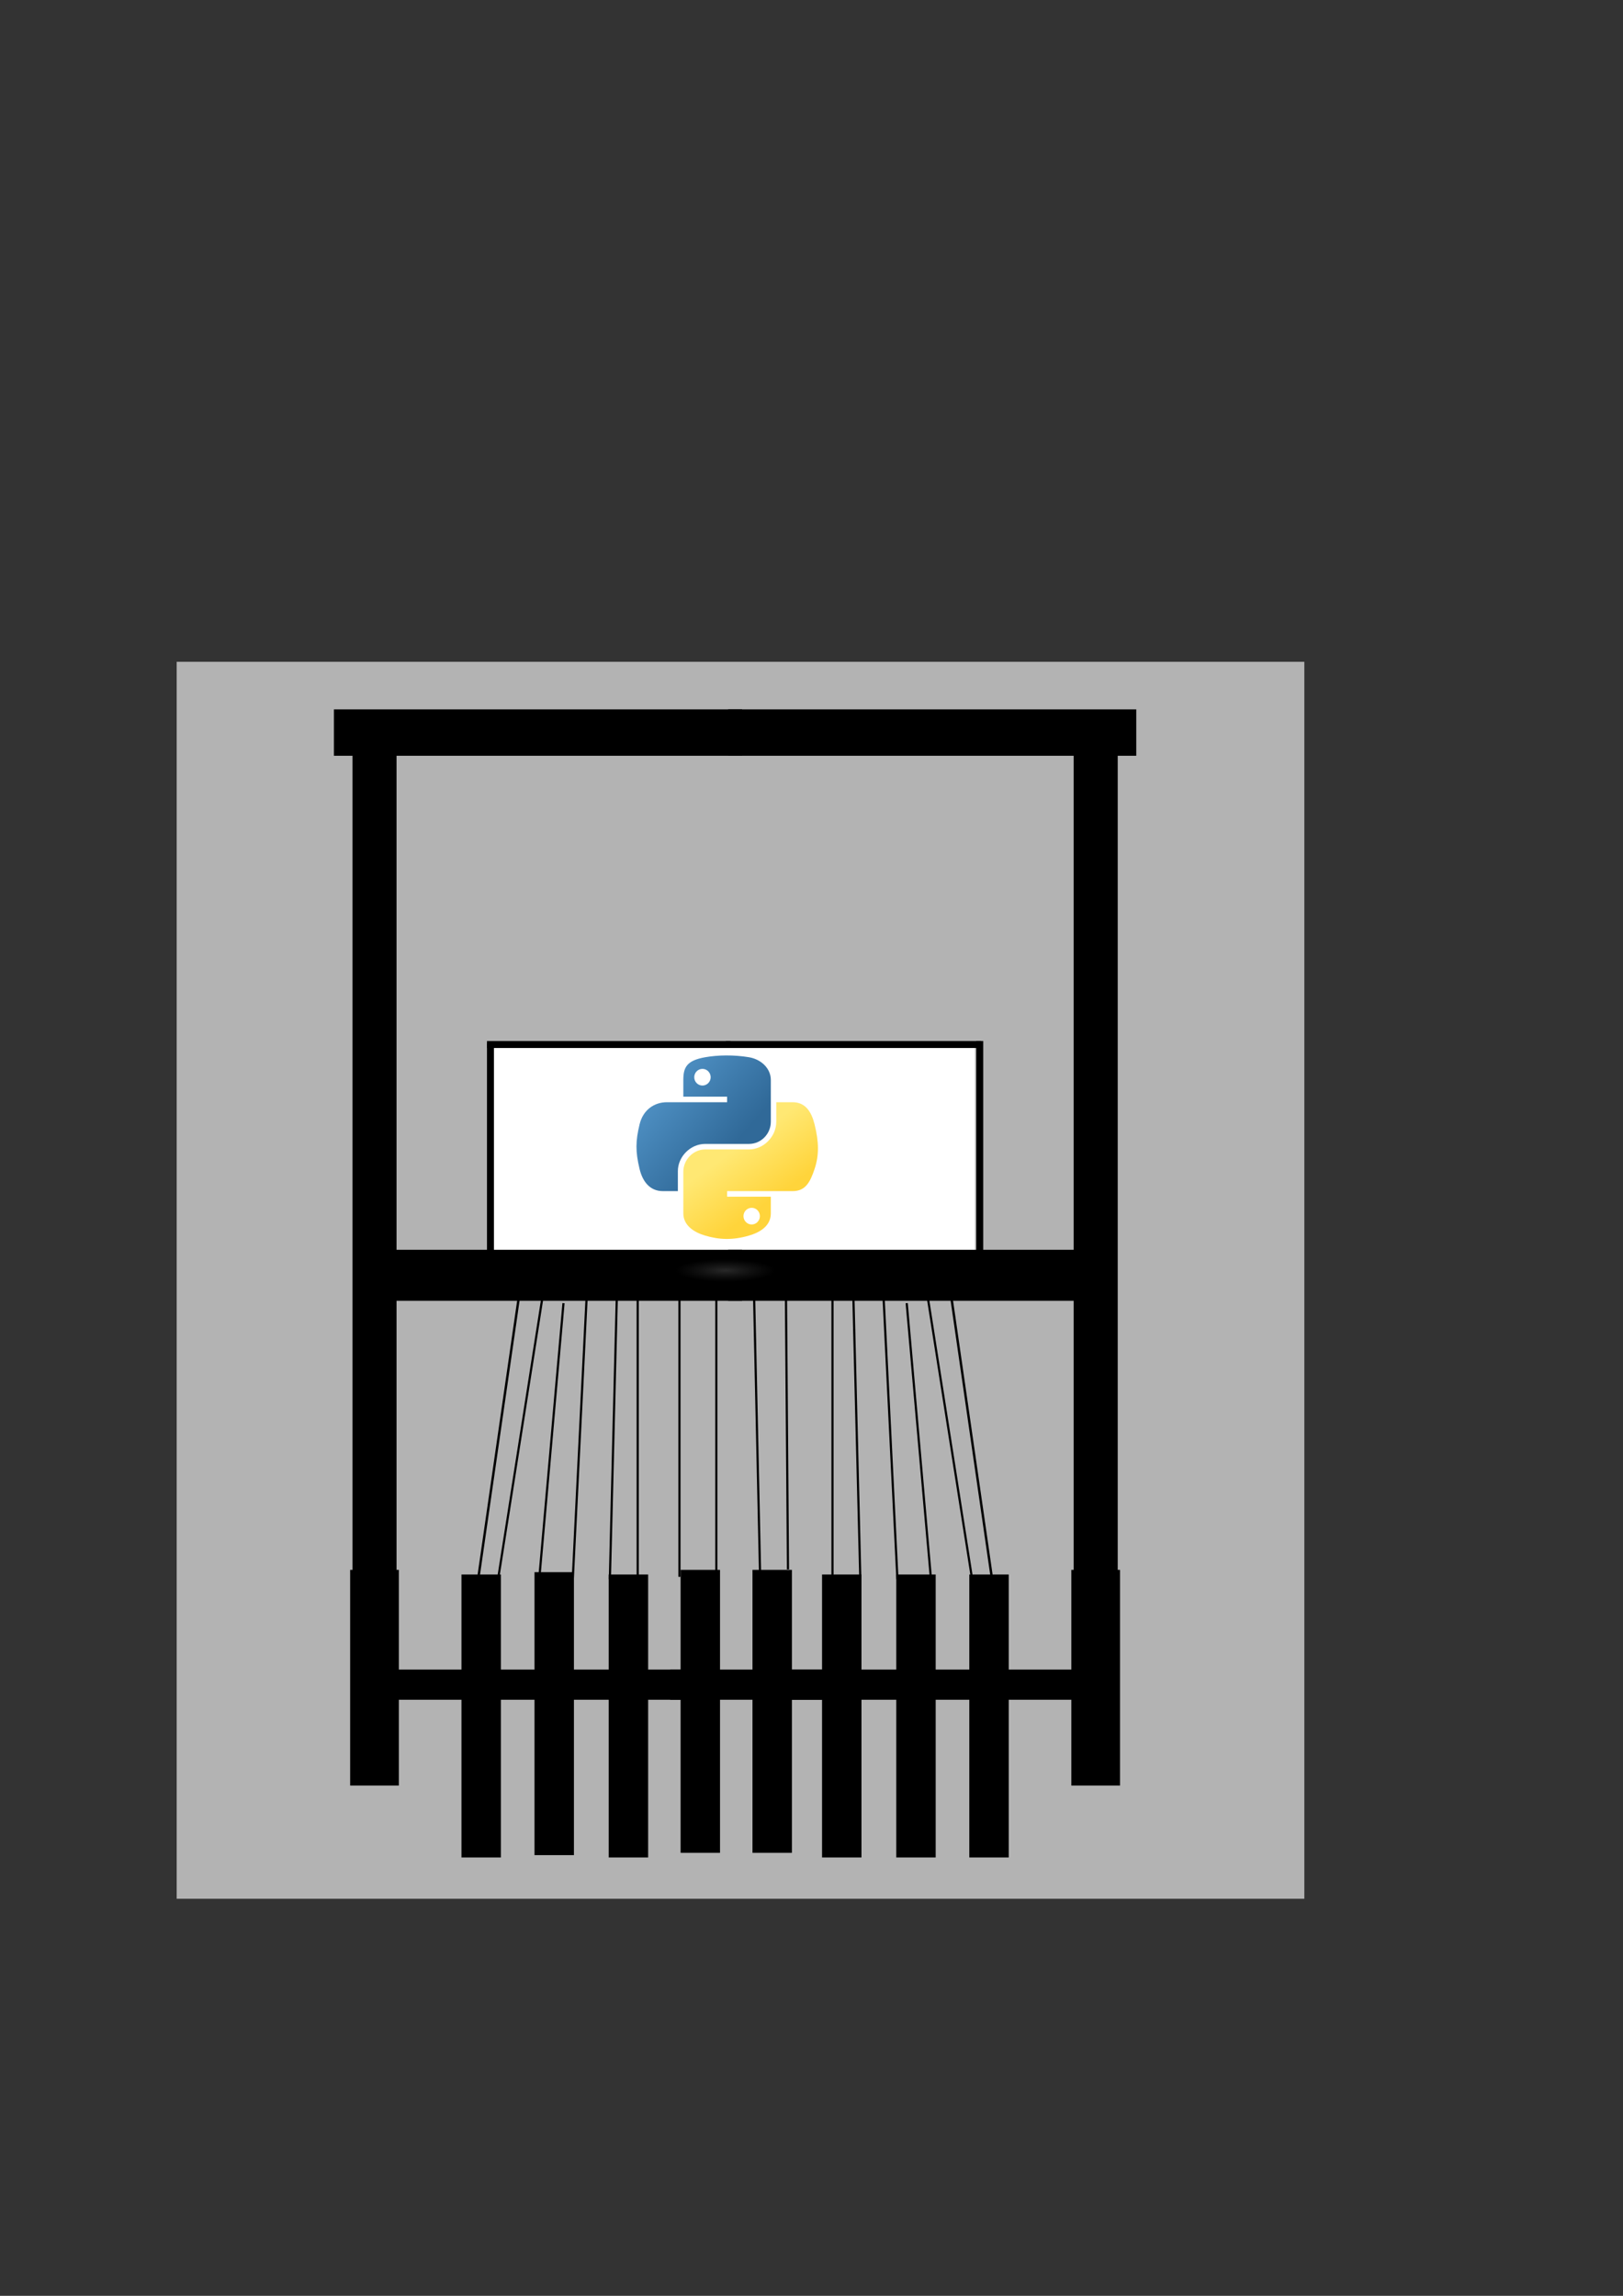 <?xml version="1.0" encoding="UTF-8" standalone="no"?>
<!-- Created with Inkscape (http://www.inkscape.org/) -->

<svg
   xmlns:dc="http://purl.org/dc/elements/1.1/"
   xmlns:cc="http://creativecommons.org/ns#"
   xmlns:rdf="http://www.w3.org/1999/02/22-rdf-syntax-ns#"
   xmlns:svg="http://www.w3.org/2000/svg"
   xmlns="http://www.w3.org/2000/svg"
   xmlns:xlink="http://www.w3.org/1999/xlink"
   xmlns:sodipodi="http://sodipodi.sourceforge.net/DTD/sodipodi-0.dtd"
   xmlns:inkscape="http://www.inkscape.org/namespaces/inkscape"
   width="744.094"
   height="1052.362"
   id="svg3115"
   version="1.1"
   inkscape:version="0.48.5 r10040"
   sodipodi:docname="drawing.svg">
  <rect width="100%" height="100%" fill="#333333" stroke="none"/>
  <defs
     id="defs3117">
    <radialGradient
       gradientTransform="matrix(2.382716e-8,-0.296,1.437,4.683673e-7,-128.544,150.52)"
       gradientUnits="userSpaceOnUse"
       xlink:href="#linearGradient2795"
       id="radialGradient1480"
       fy="132.286"
       fx="61.519"
       r="29.037"
       cy="132.286"
       cx="61.519" />
    <linearGradient
       gradientTransform="matrix(0.563,0,0,0.568,-9.4,-5.305)"
       gradientUnits="userSpaceOnUse"
       xlink:href="#linearGradient4689"
       id="linearGradient1478"
       y2="114.398"
       x2="135.665"
       y1="20.604"
       x1="26.649" />
    <linearGradient
       gradientTransform="matrix(0.563,0,0,0.568,-9.4,-5.305)"
       gradientUnits="userSpaceOnUse"
       xlink:href="#linearGradient4671"
       id="linearGradient1475"
       y2="137.273"
       x2="112.031"
       y1="192.352"
       x1="150.961" />
    <radialGradient
       gradientTransform="matrix(1,0,0,0.178,0,108.743)"
       gradientUnits="userSpaceOnUse"
       xlink:href="#linearGradient2795"
       id="radialGradient2801"
       fy="132.286"
       fx="61.519"
       r="29.037"
       cy="132.286"
       cx="61.519" />
    <linearGradient
       gradientTransform="matrix(0.563,0,0,0.568,-11.597,-7.61)"
       gradientUnits="userSpaceOnUse"
       xlink:href="#linearGradient4689"
       id="linearGradient2258"
       y2="76.313"
       x2="26.67"
       y1="76.176"
       x1="172.942" />
    <linearGradient
       gradientTransform="matrix(0.563,0,0,0.568,-11.597,-7.61)"
       gradientUnits="userSpaceOnUse"
       xlink:href="#linearGradient4671"
       id="linearGradient2255"
       y2="144.757"
       x2="-65.309"
       y1="144.757"
       x1="224.24" />
    <linearGradient
       gradientTransform="translate(100.27,99.611)"
       gradientUnits="userSpaceOnUse"
       xlink:href="#linearGradient4671"
       id="linearGradient2250"
       y2="144.757"
       x2="-65.309"
       y1="144.757"
       x1="224.24" />
    <linearGradient
       gradientTransform="translate(100.27,99.611)"
       gradientUnits="userSpaceOnUse"
       xlink:href="#linearGradient4689"
       id="linearGradient2248"
       y2="76.313"
       x2="26.67"
       y1="77.476"
       x1="172.942" />
    <linearGradient
       gradientTransform="translate(100.27,99.611)"
       gradientUnits="userSpaceOnUse"
       xlink:href="#linearGradient4671"
       id="linearGradient2589"
       y2="144.757"
       x2="-65.309"
       y1="144.757"
       x1="224.24" />
    <linearGradient
       gradientTransform="translate(100.27,99.611)"
       gradientUnits="userSpaceOnUse"
       xlink:href="#linearGradient4689"
       id="linearGradient2587"
       y2="76.313"
       x2="26.67"
       y1="77.476"
       x1="172.942" />
    <linearGradient
       gradientTransform="translate(100.27,99.611)"
       gradientUnits="userSpaceOnUse"
       xlink:href="#linearGradient4689"
       id="linearGradient2990"
       y2="76.313"
       x2="26.67"
       y1="77.476"
       x1="172.942" />
    <linearGradient
       gradientTransform="translate(100.27,99.611)"
       gradientUnits="userSpaceOnUse"
       xlink:href="#linearGradient4671"
       id="linearGradient2987"
       y2="144.757"
       x2="-65.309"
       y1="144.757"
       x1="224.24" />
    <linearGradient
       id="linearGradient4689">
      <stop
         id="stop4691"
         offset="0"
         style="stop-color:#5a9fd4;stop-opacity:1" />
      <stop
         id="stop4693"
         offset="1"
         style="stop-color:#306998;stop-opacity:1" />
    </linearGradient>
    <linearGradient
       id="linearGradient4671">
      <stop
         id="stop4673"
         offset="0"
         style="stop-color:#ffd43b;stop-opacity:1" />
      <stop
         id="stop4675"
         offset="1"
         style="stop-color:#ffe873;stop-opacity:1" />
    </linearGradient>
    <linearGradient
       id="linearGradient3236">
      <stop
         id="stop3244"
         offset="0"
         style="stop-color:#f4f4f4;stop-opacity:1" />
      <stop
         id="stop3240"
         offset="1"
         style="stop-color:#ffffff;stop-opacity:1" />
    </linearGradient>
    <linearGradient
       id="linearGradient3676">
      <stop
         id="stop3678"
         offset="0"
         style="stop-color:#b2b2b2;stop-opacity:0.5" />
      <stop
         id="stop3680"
         offset="1"
         style="stop-color:#b3b3b3;stop-opacity:0" />
    </linearGradient>
    <linearGradient
       id="linearGradient2787">
      <stop
         id="stop2789"
         offset="0"
         style="stop-color:#7f7f7f;stop-opacity:0.5" />
      <stop
         id="stop2791"
         offset="1"
         style="stop-color:#7f7f7f;stop-opacity:0" />
    </linearGradient>
    <linearGradient
       id="linearGradient2795">
      <stop
         id="stop2797"
         offset="0"
         style="stop-color:#b8b8b8;stop-opacity:0.498" />
      <stop
         id="stop2799"
         offset="1"
         style="stop-color:#7f7f7f;stop-opacity:0" />
    </linearGradient>
    <radialGradient
       inkscape:collect="always"
       xlink:href="#linearGradient2795"
       id="radialGradient3529"
       gradientUnits="userSpaceOnUse"
       gradientTransform="matrix(1.3090598e-8,-0.18,0.789,2.8377356e-7,228.158,593.421)"
       cx="61.519"
       cy="132.286"
       fx="61.519"
       fy="132.286"
       r="29.037" />
    <linearGradient
       inkscape:collect="always"
       xlink:href="#linearGradient4671"
       id="linearGradient3533"
       gradientUnits="userSpaceOnUse"
       gradientTransform="matrix(0.421,0,0,0.425,280.583,475.038)"
       x1="150.961"
       y1="192.352"
       x2="112.031"
       y2="137.273" />
    <linearGradient
       inkscape:collect="always"
       xlink:href="#linearGradient4689"
       id="linearGradient3536"
       gradientUnits="userSpaceOnUse"
       gradientTransform="matrix(0.421,0,0,0.425,280.583,475.038)"
       x1="26.649"
       y1="20.604"
       x2="135.665"
       y2="114.398" />
  </defs>
  <sodipodi:namedview
     id="base"
     pagecolor="#ffffff"
     bordercolor="#666666"
     borderopacity="1.0"
     inkscape:pageopacity="0.0"
     inkscape:pageshadow="2"
     inkscape:zoom="1"
     inkscape:cx="339.36359"
     inkscape:cy="440.44874"
     inkscape:document-units="px"
     inkscape:current-layer="layer3"
     showgrid="false"
     inkscape:window-width="1339"
     inkscape:window-height="868"
     inkscape:window-x="0"
     inkscape:window-y="0"
     inkscape:window-maximized="0" />
  <g
     inkscape:groupmode="layer"
     id="layer3"
     inkscape:label="Layer">
    <rect
       style="fill:#ffffff"
       id="rect3221"
       width="223.262"
       height="100.999"
       x="225.388"
       y="479.323" />
    <rect
       style="fill:#000000"
       id="rect3322"
       width="52.094"
       height="8.505"
       x="173.294"
       y="481.45" />
    <rect
       style="fill:#000000"
       id="rect3322-5"
       width="52.094"
       height="8.505"
       x="449.182"
       y="480.387" />
    <rect
       style="fill:#b3b3b3"
       id="rect4368"
       width="517"
       height="567"
       x="81"
       y="303.362" />
    <rect
       style="fill:#ffffff"
       id="rect4370"
       width="223"
       height="97"
       x="224"
       y="479.362" />
  </g>
  <g
     inkscape:label="Layer 1"
     inkscape:groupmode="layer"
     id="layer1">
    <rect
       style="fill:#000000"
       id="rect3123"
       width="20.2"
       height="392.303"
       x="161.599"
       y="338.987" />
    <rect
       style="fill:#000000"
       id="rect3127"
       width="187.115"
       height="21.263"
       x="153.094"
       y="325.166" />
    <rect
       style="fill:#000000"
       id="rect3129"
       width="3.189"
       height="115.884"
       x="223.262"
       y="478.26" />
    <rect
       style="fill:#000000"
       id="rect3131"
       width="111.631"
       height="3.189"
       x="223.262"
       y="477.197" />
    <rect
       style="fill:#000000"
       id="rect3133"
       width="165.852"
       height="23.389"
       x="174.357"
       y="572.881" />
    <rect
       style="fill:#000000"
       id="rect3137"
       width="22.326"
       height="98.873"
       x="160.536"
       y="719.596" />
    <rect
       style="fill:#000000"
       id="rect3139"
       width="18.074"
       height="129.705"
       x="211.567"
       y="721.722" />
    <rect
       style="fill:#000000"
       id="rect3139-3"
       width="18.074"
       height="129.705"
       x="245.056"
       y="720.659" />
    <rect
       style="fill:#000000"
       id="rect3139-6"
       width="18.074"
       height="129.705"
       x="279.077"
       y="721.722" />
    <rect
       style="fill:#000000"
       id="rect3139-7"
       width="18.074"
       height="129.705"
       x="312.035"
       y="719.596" />
    <path
       style="fill:none;stroke:#000000;stroke-width:1.101px;stroke-linecap:butt;stroke-linejoin:miter;stroke-opacity:1"
       d="M 217.997,732.303 238.095,593.131"
       id="path3173"
       inkscape:connector-curvature="0" />
    <path
       style="fill:none;stroke:#000000;stroke-width:1px;stroke-linecap:butt;stroke-linejoin:miter;stroke-opacity:1"
       d="M 227.514,729.164 248.778,594.144"
       id="path3175"
       inkscape:connector-curvature="0" />
    <path
       style="fill:none;stroke:#000000;stroke-width:1px;stroke-linecap:butt;stroke-linejoin:miter;stroke-opacity:1"
       d="M 246.651,730.227 258.346,597.333"
       id="path3177"
       inkscape:connector-curvature="0" />
    <path
       style="fill:none;stroke:#000000;stroke-width:1px;stroke-linecap:butt;stroke-linejoin:miter;stroke-opacity:1"
       d="M 262.598,723.848 268.977,594.144"
       id="path3179"
       inkscape:connector-curvature="0" />
    <path
       style="fill:none;stroke:#000000;stroke-width:1px;stroke-linecap:butt;stroke-linejoin:miter;stroke-opacity:1"
       d="M 279.609,723.848 282.798,594.144"
       id="path3181"
       inkscape:connector-curvature="0" />
    <path
       style="fill:none;stroke:#000000;stroke-width:1px;stroke-linecap:butt;stroke-linejoin:miter;stroke-opacity:1"
       d="m 292.367,594.144 0,138.21"
       id="path3183"
       inkscape:connector-curvature="0" />
    <rect
       style="fill:#000000"
       id="rect3189"
       width="154.157"
       height="13.821"
       x="174.357"
       y="765.311" />
    <rect
       y="338.987"
       x="-512.439"
       height="392.303"
       width="20.2"
       id="rect3225"
       style="fill:#000000"
       transform="scale(-1,1)" />
    <rect
       y="325.166"
       x="-520.944"
       height="21.263"
       width="187.115"
       id="rect3227"
       style="fill:#000000"
       transform="scale(-1,1)" />
    <rect
       y="477.197"
       x="-450.776"
       height="116.947"
       width="3.189"
       id="rect3229"
       style="fill:#000000"
       transform="scale(-1,1)" />
    <rect
       y="477.197"
       x="-449.713"
       height="3.189"
       width="116.947"
       id="rect3231"
       style="fill:#000000"
       transform="scale(-1,1)" />
    <rect
       y="572.881"
       x="-499.681"
       height="23.389"
       width="165.852"
       id="rect3233"
       style="fill:#000000"
       transform="scale(-1,1)" />
    <rect
       y="719.596"
       x="-513.502"
       height="98.873"
       width="22.326"
       id="rect3235"
       style="fill:#000000"
       transform="scale(-1,1)" />
    <rect
       y="721.722"
       x="-462.471"
       height="129.705"
       width="18.074"
       id="rect3237"
       style="fill:#000000"
       transform="scale(-1,1)" />
    <rect
       y="721.722"
       x="-428.982"
       height="129.705"
       width="18.074"
       id="rect3239"
       style="fill:#000000"
       transform="scale(-1,1)" />
    <rect
       y="721.722"
       x="-394.961"
       height="129.705"
       width="18.074"
       id="rect3241"
       style="fill:#000000"
       transform="scale(-1,1)" />
    <rect
       y="719.596"
       x="-363.066"
       height="129.705"
       width="18.074"
       id="rect3243"
       style="fill:#000000"
       transform="scale(-1,1)" />
    <path
       inkscape:connector-curvature="0"
       id="path3245"
       d="M 456.041,732.303 435.943,593.131"
       style="fill:none;stroke:#000000;stroke-width:1.101px;stroke-linecap:butt;stroke-linejoin:miter;stroke-opacity:1" />
    <path
       inkscape:connector-curvature="0"
       id="path3247"
       d="M 446.524,729.164 425.261,594.144"
       style="fill:none;stroke:#000000;stroke-width:1px;stroke-linecap:butt;stroke-linejoin:miter;stroke-opacity:1" />
    <path
       inkscape:connector-curvature="0"
       id="path3249"
       d="M 427.387,730.227 415.692,597.333"
       style="fill:none;stroke:#000000;stroke-width:1px;stroke-linecap:butt;stroke-linejoin:miter;stroke-opacity:1" />
    <path
       inkscape:connector-curvature="0"
       id="path3251"
       d="M 411.44,723.848 405.061,594.144"
       style="fill:none;stroke:#000000;stroke-width:1px;stroke-linecap:butt;stroke-linejoin:miter;stroke-opacity:1" />
    <path
       inkscape:connector-curvature="0"
       id="path3253"
       d="M 394.429,723.848 391.24,594.144"
       style="fill:none;stroke:#000000;stroke-width:1px;stroke-linecap:butt;stroke-linejoin:miter;stroke-opacity:1" />
    <path
       inkscape:connector-curvature="0"
       id="path3255"
       d="m 381.671,594.144 0,138.21"
       style="fill:none;stroke:#000000;stroke-width:1px;stroke-linecap:butt;stroke-linejoin:miter;stroke-opacity:1" />
    <rect
       y="765.311"
       x="-499.681"
       height="13.821"
       width="154.157"
       id="rect3261"
       style="fill:#000000"
       transform="scale(-1,1)" />
    <rect
       style="fill:#000000"
       id="rect3216"
       width="70.168"
       height="13.821"
       x="307.251"
       y="765.311" />
    <path
       style="fill:none;stroke:#000000;stroke-width:1px;stroke-linecap:butt;stroke-linejoin:miter;stroke-opacity:1"
       d="m 311.503,722.785 0,-136.083"
       id="path3344"
       inkscape:connector-curvature="0" />
    <path
       style="fill:none;stroke:#000000;stroke-width:1px;stroke-linecap:butt;stroke-linejoin:miter;stroke-opacity:1"
       d="m 328.416,721.209 0,-125.893"
       id="path3346"
       inkscape:connector-curvature="0" />
    <path
       style="fill:none;stroke:#000000;stroke-width:1px;stroke-linecap:butt;stroke-linejoin:miter;stroke-opacity:1"
       d="m 348.486,722.121 -2.737,-126.805"
       id="path3348"
       inkscape:connector-curvature="0" />
    <path
       style="fill:none;stroke:#000000;stroke-width:1px;stroke-linecap:butt;stroke-linejoin:miter;stroke-opacity:1"
       d="M 361.258,719.384 360.346,595.316"
       id="path3350"
       inkscape:connector-curvature="0" />
    <path
       inkscape:connector-curvature="0"
       id="path1948"
       style="fill:url(#linearGradient3536);fill-opacity:1"
       d="m 332.906,483.797 c -3.431,0.016 -6.707,0.309 -9.589,0.819 -8.492,1.5 -10.034,4.64 -10.034,10.431 l 0,7.648 20.067,0 0,2.549 -20.067,0 -7.531,0 c -5.832,0 -10.939,3.505 -12.536,10.174 -1.843,7.644 -1.924,12.414 0,20.395 1.426,5.941 4.833,10.174 10.665,10.174 l 6.9,0 0,-9.168 c 0,-6.624 5.731,-12.466 12.536,-12.466 l 20.044,0 c 5.58,0 10.034,-4.594 10.034,-10.197 l 0,-19.109 c 0,-5.438 -4.588,-9.524 -10.034,-10.431 -3.447,-0.574 -7.024,-0.835 -10.455,-0.819 z m -10.852,6.151 c 2.073,0 3.766,1.72 3.766,3.836 0,2.108 -1.693,3.812 -3.766,3.812 -2.08,0 -3.766,-1.704 -3.766,-3.812 0,-2.115 1.685,-3.836 3.766,-3.836 z" />
    <path
       inkscape:connector-curvature="0"
       id="path1950"
       style="fill:url(#linearGradient3533);fill-opacity:1"
       d="m 355.897,505.245 0,8.911 c 0,6.909 -5.857,12.723 -12.536,12.723 l -20.044,0 c -5.49,0 -10.034,4.699 -10.034,10.197 l 0,19.109 c 0,5.438 4.729,8.637 10.034,10.197 6.352,1.868 12.444,2.205 20.044,0 5.052,-1.463 10.034,-4.407 10.034,-10.197 l 0,-7.648 -20.044,0 0,-2.549 20.044,0 10.034,0 c 5.832,0 8.005,-4.068 10.034,-10.174 2.095,-6.286 2.006,-12.331 0,-20.395 -1.441,-5.806 -4.194,-10.174 -10.034,-10.174 l -7.531,0 z m -11.273,48.391 c 2.08,0 3.766,1.704 3.766,3.812 -10e-6,2.115 -1.685,3.836 -3.766,3.836 -2.073,0 -3.766,-1.72 -3.766,-3.836 0,-2.108 1.693,-3.812 3.766,-3.812 z" />
    <path
       inkscape:connector-curvature="0"
       id="path1894"
       style="opacity:0.444;fill:url(#radialGradient3529);fill-opacity:1;fill-rule:nonzero;stroke:none"
       d="m 359.47,582.373 a 26.892,5.215 0 0 1 -53.784,0 26.892,5.215 0 1 1 53.784,0 z" />
  </g>
</svg>
